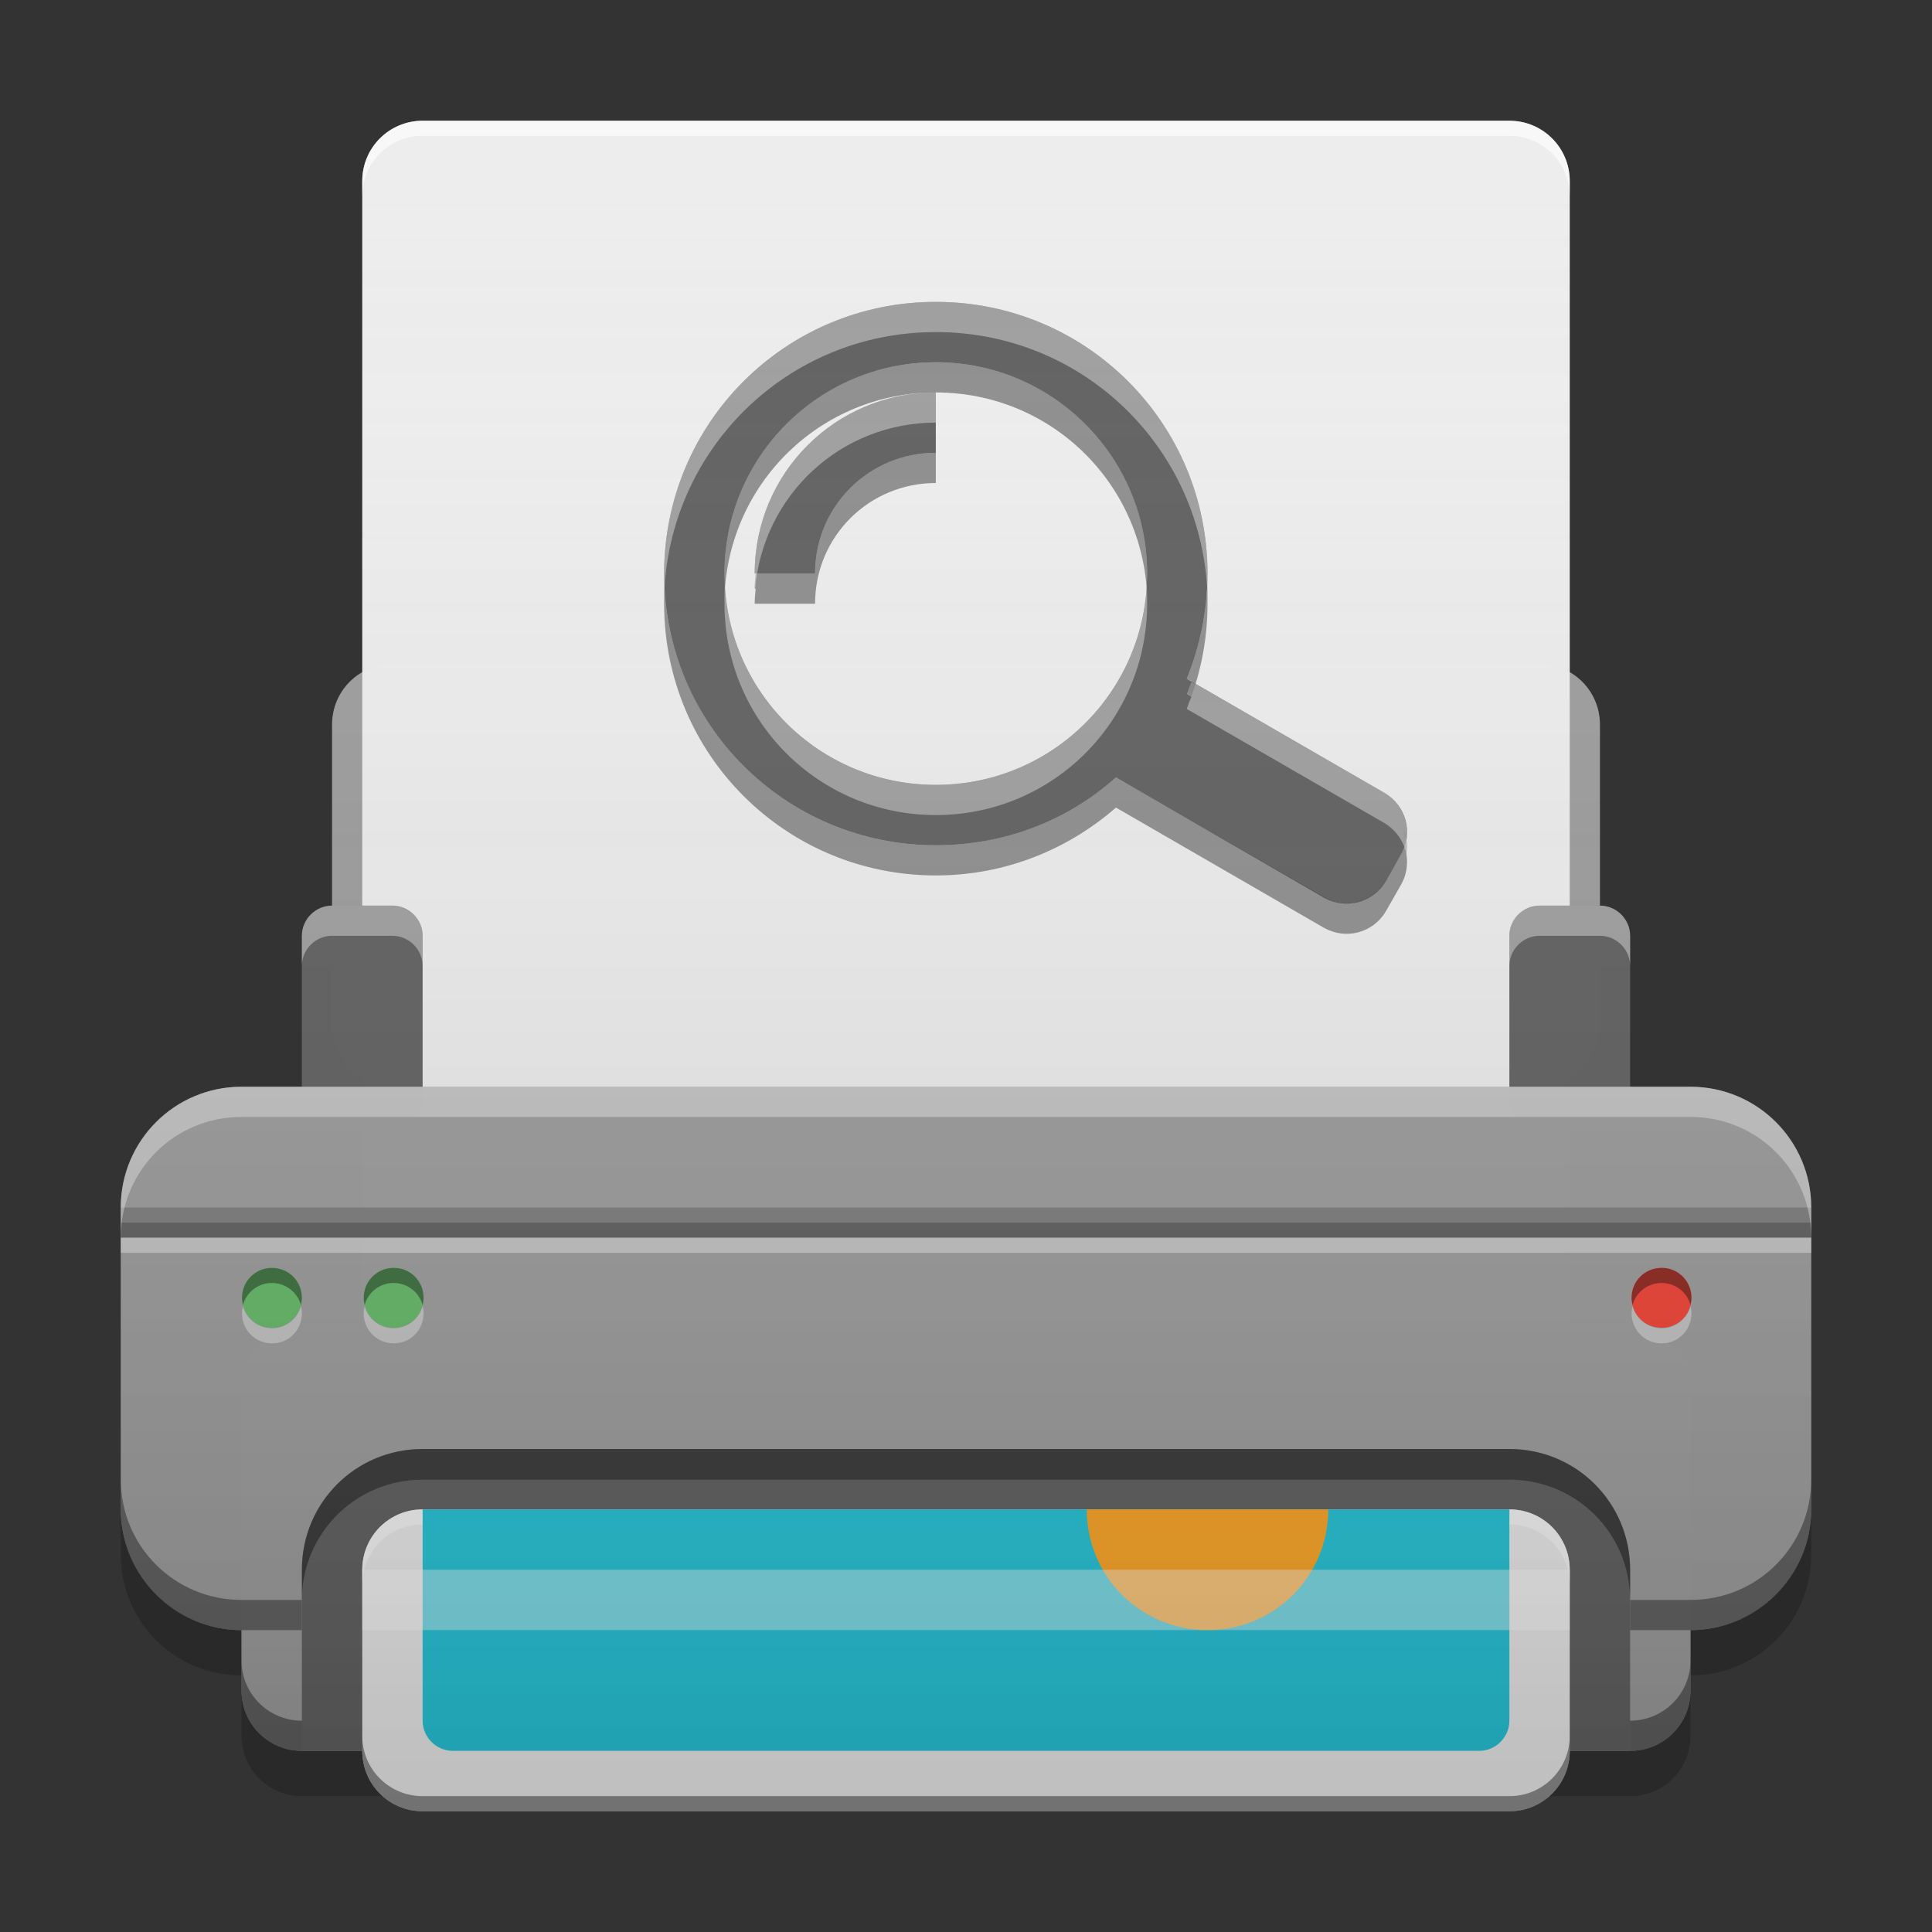
<svg xmlns="http://www.w3.org/2000/svg" xmlns:xlink="http://www.w3.org/1999/xlink" width="16" height="16" viewBox="0 0 16 16" version="1.1">
<rect x="0" y="0" width="16" height="16" fill="#333333" stroke="none"/>
<defs>
<linearGradient id="linear0" gradientUnits="userSpaceOnUse" x1="34" y1="60" x2="34" y2="4" gradientTransform="matrix(0.25,0,0,0.25,0,0)">
<stop offset="0" style="stop-color:rgb(0%,0%,0%);stop-opacity:0.2;"/>
<stop offset="1" style="stop-color:rgb(100%,100%,100%);stop-opacity:0;"/>
</linearGradient>
</defs>
<g id="surface1">
<path style=" stroke:none;fill-rule:nonzero;fill:rgb(0%,0%,0%);fill-opacity:0.2;" d="M 1 12.5 L 1 12.875 C 1 13.43 1.445 13.875 2 13.875 L 2 13.5 C 1.445 13.5 1 13.055 1 12.5 Z M 15 12.5 C 15 13.055 14.555 13.5 14 13.5 L 14 13.875 C 14.555 13.875 15 13.43 15 12.875 Z M 2 14 L 2 14.375 C 2 14.652 2.223 14.875 2.5 14.875 L 13.5 14.875 C 13.777 14.875 14 14.652 14 14.375 L 14 14 C 14 14.277 13.777 14.5 13.5 14.5 L 2.5 14.5 C 2.223 14.5 2 14.277 2 14 Z M 2 14 "/>
<path style=" stroke:none;fill-rule:nonzero;fill:rgb(61.961%,61.961%,61.961%);fill-opacity:0.996;" d="M 3.25 5.5 L 12.75 5.5 C 13.027 5.5 13.25 5.723 13.25 6 L 13.25 8.5 C 13.25 8.777 13.027 9 12.75 9 L 3.25 9 C 2.973 9 2.75 8.777 2.75 8.5 L 2.75 6 C 2.75 5.723 2.973 5.5 3.25 5.5 Z M 3.25 5.5 "/>
<path style=" stroke:none;fill-rule:nonzero;fill:rgb(93.333%,93.333%,93.333%);fill-opacity:0.996;" d="M 3.5 1 L 12.5 1 C 12.777 1 13 1.223 13 1.5 L 13 12 C 13 12.277 12.777 12.5 12.5 12.5 L 3.5 12.5 C 3.223 12.5 3 12.277 3 12 L 3 1.5 C 3 1.223 3.223 1 3.5 1 Z M 3.5 1 "/>
<path style=" stroke:none;fill-rule:nonzero;fill:rgb(38.039%,38.039%,38.039%);fill-opacity:0.996;" d="M 12.75 7.5 L 13.25 7.5 C 13.387 7.5 13.5 7.613 13.5 7.75 L 13.5 9.125 C 13.5 9.262 13.387 9.375 13.25 9.375 L 12.75 9.375 C 12.613 9.375 12.5 9.262 12.5 9.125 L 12.5 7.75 C 12.5 7.613 12.613 7.5 12.75 7.5 Z M 12.75 7.5 "/>
<path style=" stroke:none;fill-rule:nonzero;fill:rgb(38.039%,38.039%,38.039%);fill-opacity:0.996;" d="M 2.75 7.5 L 3.25 7.5 C 3.387 7.5 3.5 7.613 3.5 7.75 L 3.5 9.125 C 3.5 9.262 3.387 9.375 3.25 9.375 L 2.75 9.375 C 2.613 9.375 2.5 9.262 2.5 9.125 L 2.5 7.75 C 2.5 7.613 2.613 7.5 2.75 7.5 Z M 2.75 7.5 "/>
<path style=" stroke:none;fill-rule:nonzero;fill:rgb(61.961%,61.961%,61.961%);fill-opacity:0.996;" d="M 2 9 L 14 9 C 14.551 9 15 9.449 15 10 L 15 12.5 C 15 13.051 14.551 13.5 14 13.5 L 2 13.5 C 1.449 13.5 1 13.051 1 12.5 L 1 10 C 1 9.449 1.449 9 2 9 Z M 2 9 "/>
<path style=" stroke:none;fill-rule:nonzero;fill:rgb(38.039%,38.039%,38.039%);fill-opacity:0.992;" d="M 1 10.125 L 15 10.125 L 15 10.25 L 1 10.25 Z M 1 10.125 "/>
<path style=" stroke:none;fill-rule:nonzero;fill:rgb(100%,100%,100%);fill-opacity:0.4;" d="M 1 10.25 L 15 10.25 L 15 10.375 L 1 10.375 Z M 1 10.25 "/>
<path style=" stroke:none;fill-rule:nonzero;fill:rgb(61.961%,61.961%,61.961%);fill-opacity:0.996;" d="M 2.5 11 L 13.5 11 C 13.777 11 14 11.223 14 11.5 L 14 14 C 14 14.277 13.777 14.5 13.5 14.5 L 2.5 14.5 C 2.223 14.5 2 14.277 2 14 L 2 11.5 C 2 11.223 2.223 11 2.5 11 Z M 2.5 11 "/>
<path style=" stroke:none;fill-rule:nonzero;fill:rgb(0%,0%,0%);fill-opacity:0.4;" d="M 2 13.75 L 2 14 C 2 14.277 2.223 14.5 2.5 14.5 L 13.5 14.5 C 13.777 14.5 14 14.277 14 14 L 14 13.75 C 14 14.027 13.777 14.25 13.5 14.25 L 2.5 14.25 C 2.223 14.25 2 14.027 2 13.75 Z M 2 13.75 "/>
<path style=" stroke:none;fill-rule:nonzero;fill:rgb(1.961%,1.961%,1.961%);fill-opacity:0.4;" d="M 1 12.25 L 1 12.5 C 1 13.055 1.445 13.5 2 13.5 L 2.5 13.5 L 2.5 13.25 L 2 13.25 C 1.445 13.25 1 12.805 1 12.25 Z M 15 12.25 C 15 12.805 14.555 13.25 14 13.25 L 13.5 13.25 L 13.5 13.5 L 14 13.5 C 14.555 13.5 15 13.055 15 12.5 Z M 15 12.25 "/>
<path style=" stroke:none;fill-rule:nonzero;fill:rgb(38.039%,38.039%,38.039%);fill-opacity:1;" d="M 3.5 12 C 2.945 12 2.5 12.445 2.5 13 L 2.5 14.5 L 13.5 14.5 L 13.5 13 C 13.5 12.445 13.055 12 12.5 12 Z M 3.5 12 "/>
<path style=" stroke:none;fill-rule:nonzero;fill:rgb(93.333%,93.333%,93.333%);fill-opacity:0.996;" d="M 3.5 12.5 L 12.5 12.5 C 12.777 12.5 13 12.723 13 13 L 13 14.5 C 13 14.777 12.777 15 12.5 15 L 3.5 15 C 3.223 15 3 14.777 3 14.5 L 3 13 C 3 12.723 3.223 12.5 3.5 12.5 Z M 3.5 12.5 "/>
<path style=" stroke:none;fill-rule:nonzero;fill:rgb(0%,0%,0%);fill-opacity:0.2;" d="M 1 10 L 15 10 L 15 10.125 L 1 10.125 Z M 1 10 "/>
<path style=" stroke:none;fill-rule:nonzero;fill:rgb(100%,100%,100%);fill-opacity:0.6;" d="M 3.5 1 C 3.223 1 3 1.223 3 1.5 L 3 1.625 C 3 1.348 3.223 1.125 3.5 1.125 L 12.5 1.125 C 12.777 1.125 13 1.348 13 1.625 L 13 1.5 C 13 1.223 12.777 1 12.5 1 Z M 3.5 1 "/>
<path style=" stroke:none;fill-rule:nonzero;fill:rgb(100%,100%,100%);fill-opacity:0.6;" d="M 3.5 12.5 C 3.223 12.5 3 12.723 3 13 L 3 13.125 C 3 12.848 3.223 12.625 3.5 12.625 L 12.5 12.625 C 12.777 12.625 13 12.848 13 13.125 L 13 13 C 13 12.723 12.777 12.5 12.5 12.5 Z M 3.5 12.5 "/>
<path style=" stroke:none;fill-rule:nonzero;fill:rgb(100%,100%,100%);fill-opacity:0.4;" d="M 2.75 7.5 C 2.613 7.5 2.5 7.613 2.5 7.75 L 2.5 8 C 2.5 7.863 2.613 7.75 2.75 7.75 L 3.25 7.75 C 3.387 7.75 3.5 7.863 3.5 8 L 3.5 7.75 C 3.5 7.613 3.387 7.5 3.25 7.5 Z M 12.75 7.5 C 12.613 7.5 12.5 7.613 12.5 7.75 L 12.5 8 C 12.5 7.863 12.613 7.75 12.75 7.75 L 13.25 7.75 C 13.387 7.75 13.5 7.863 13.5 8 L 13.5 7.75 C 13.5 7.613 13.387 7.5 13.25 7.5 Z M 12.75 7.5 "/>
<path style=" stroke:none;fill-rule:nonzero;fill:rgb(100%,100%,100%);fill-opacity:0.4;" d="M 2 9 C 1.445 9 1 9.445 1 10 L 1 10.25 C 1 9.695 1.445 9.25 2 9.25 L 14 9.25 C 14.555 9.25 15 9.695 15 10.25 L 15 10 C 15 9.445 14.555 9 14 9 Z M 2 9 "/>
<path style=" stroke:none;fill-rule:nonzero;fill:rgb(0%,0%,0%);fill-opacity:0.4;" d="M 3.5 12 C 2.945 12 2.5 12.445 2.5 13 L 2.5 13.254 C 2.5 12.699 2.945 12.254 3.5 12.254 L 12.5 12.254 C 13.055 12.254 13.5 12.699 13.5 13.254 L 13.5 13 C 13.5 12.445 13.055 12 12.5 12 Z M 3.5 12 "/>
<path style=" stroke:none;fill-rule:nonzero;fill:rgb(0%,0%,0%);fill-opacity:0.4;" d="M 3 14.375 L 3 14.5 C 3 14.777 3.223 15 3.5 15 L 12.5 15 C 12.777 15 13 14.777 13 14.5 L 13 14.375 C 13 14.652 12.777 14.875 12.5 14.875 L 3.5 14.875 C 3.223 14.875 3 14.652 3 14.375 Z M 3 14.375 "/>
<path style=" stroke:none;fill-rule:nonzero;fill:rgb(14.902%,77.647%,85.49%);fill-opacity:1;" d="M 3.5 12.5 L 3.5 14.25 C 3.5 14.387 3.613 14.5 3.75 14.5 L 12.25 14.5 C 12.387 14.5 12.5 14.387 12.5 14.25 L 12.5 12.5 Z M 3.5 12.5 "/>
<path style=" stroke:none;fill-rule:nonzero;fill:rgb(100%,65.49%,14.902%);fill-opacity:1;" d="M 9 12.5 C 9 13.055 9.445 13.5 10 13.5 C 10.555 13.5 11 13.055 11 12.5 Z M 9 12.5 "/>
<path style=" stroke:none;fill-rule:nonzero;fill:rgb(100%,100%,100%);fill-opacity:0.4;" d="M 3 13 L 13 13 L 13 13.5 L 3 13.5 Z M 3 13 "/>
<path style=" stroke:none;fill-rule:nonzero;fill:rgb(40%,73.333%,41.569%);fill-opacity:0.996;" d="M 2.254 10.5 C 2.391 10.5 2.5 10.609 2.5 10.746 C 2.5 10.887 2.391 10.996 2.254 10.996 C 2.113 10.996 2.004 10.887 2.004 10.746 C 2.004 10.609 2.113 10.5 2.254 10.5 Z M 2.254 10.5 "/>
<path style=" stroke:none;fill-rule:nonzero;fill:rgb(0%,0%,0%);fill-opacity:0.4;" d="M 2.246 10.5 C 2.109 10.504 2.004 10.613 2.004 10.75 C 2.004 10.77 2.008 10.789 2.012 10.809 C 2.039 10.703 2.137 10.625 2.25 10.625 C 2.367 10.625 2.465 10.703 2.492 10.809 C 2.496 10.789 2.5 10.77 2.5 10.75 C 2.5 10.609 2.391 10.5 2.25 10.5 C 2.25 10.5 2.246 10.5 2.246 10.5 Z M 2.246 10.5 "/>
<path style=" stroke:none;fill-rule:nonzero;fill:rgb(100%,100%,100%);fill-opacity:0.4;" d="M 2.246 11.125 C 2.109 11.121 2.004 11.012 2.004 10.875 C 2.004 10.855 2.008 10.836 2.012 10.816 C 2.039 10.922 2.137 11 2.254 11 C 2.367 11 2.465 10.922 2.492 10.816 C 2.496 10.836 2.5 10.855 2.5 10.875 C 2.5 11.016 2.391 11.125 2.254 11.125 C 2.25 11.125 2.246 11.125 2.246 11.125 Z M 2.246 11.125 "/>
<path style=" stroke:none;fill-rule:nonzero;fill:rgb(40%,73.333%,41.569%);fill-opacity:0.996;" d="M 3.262 10.5 C 3.398 10.5 3.508 10.609 3.508 10.746 C 3.508 10.887 3.398 10.996 3.262 10.996 C 3.121 10.996 3.012 10.887 3.012 10.746 C 3.012 10.609 3.121 10.5 3.262 10.5 Z M 3.262 10.5 "/>
<path style=" stroke:none;fill-rule:nonzero;fill:rgb(0%,0%,0%);fill-opacity:0.4;" d="M 3.254 10.5 C 3.117 10.504 3.012 10.613 3.012 10.75 C 3.012 10.77 3.016 10.789 3.02 10.809 C 3.047 10.703 3.145 10.625 3.258 10.625 C 3.375 10.625 3.473 10.703 3.5 10.809 C 3.504 10.789 3.508 10.77 3.508 10.75 C 3.508 10.609 3.398 10.5 3.262 10.5 C 3.258 10.5 3.254 10.5 3.254 10.5 Z M 3.254 10.5 "/>
<path style=" stroke:none;fill-rule:nonzero;fill:rgb(100%,100%,100%);fill-opacity:0.4;" d="M 3.254 11.125 C 3.117 11.121 3.012 11.012 3.012 10.875 C 3.012 10.855 3.016 10.836 3.02 10.816 C 3.047 10.922 3.145 11 3.258 11 C 3.375 11 3.473 10.922 3.5 10.816 C 3.504 10.836 3.508 10.855 3.508 10.875 C 3.508 11.016 3.398 11.125 3.262 11.125 C 3.258 11.125 3.254 11.125 3.254 11.125 Z M 3.254 11.125 "/>
<path style=" stroke:none;fill-rule:nonzero;fill:rgb(95.686%,26.275%,21.176%);fill-opacity:0.996;" d="M 13.762 10.5 C 13.898 10.5 14.008 10.609 14.008 10.746 C 14.008 10.887 13.898 10.996 13.762 10.996 C 13.621 10.996 13.512 10.887 13.512 10.746 C 13.512 10.609 13.621 10.5 13.762 10.5 Z M 13.762 10.5 "/>
<path style=" stroke:none;fill-rule:nonzero;fill:rgb(0%,0%,0%);fill-opacity:0.4;" d="M 13.754 10.5 C 13.617 10.504 13.512 10.613 13.512 10.75 C 13.512 10.77 13.516 10.789 13.52 10.809 C 13.547 10.703 13.645 10.625 13.762 10.625 C 13.875 10.625 13.973 10.703 14 10.809 C 14.004 10.789 14.008 10.77 14.008 10.75 C 14.008 10.609 13.898 10.5 13.762 10.5 C 13.758 10.5 13.754 10.5 13.754 10.5 Z M 13.754 10.5 "/>
<path style=" stroke:none;fill-rule:nonzero;fill:rgb(100%,100%,100%);fill-opacity:0.4;" d="M 13.754 11.125 C 13.617 11.121 13.512 11.012 13.512 10.875 C 13.512 10.855 13.516 10.836 13.52 10.816 C 13.547 10.922 13.645 11 13.762 11 C 13.875 11 13.973 10.922 14 10.816 C 14.004 10.836 14.008 10.855 14.008 10.875 C 14.008 11.016 13.898 11.125 13.762 11.125 C 13.758 11.125 13.754 11.125 13.754 11.125 Z M 13.754 11.125 "/>
<path style=" stroke:none;fill-rule:nonzero;fill:rgb(38.039%,38.039%,38.039%);fill-opacity:1;" d="M 7.75 2.5 C 6.504 2.5 5.5 3.504 5.5 4.75 C 5.5 5.996 6.504 7 7.75 7 C 8.324 7 8.844 6.789 9.242 6.438 L 10.965 7.434 C 11.145 7.535 11.371 7.477 11.477 7.297 L 11.602 7.078 C 11.707 6.898 11.645 6.672 11.465 6.566 L 9.828 5.621 C 9.938 5.352 10 5.059 10 4.75 C 10 3.504 8.996 2.5 7.75 2.5 Z M 7.75 3 C 8.719 3 9.5 3.781 9.5 4.75 C 9.5 5.719 8.719 6.5 7.75 6.5 C 6.781 6.5 6 5.719 6 4.75 C 6 3.781 6.781 3 7.75 3 Z M 7.75 3.25 C 6.918 3.25 6.25 3.918 6.25 4.75 L 6.75 4.75 C 6.75 4.195 7.195 3.75 7.75 3.75 Z M 7.75 3.25 "/>
<path style=" stroke:none;fill-rule:nonzero;fill:rgb(0%,0%,0%);fill-opacity:0.4;" d="M 7.75 3 C 6.781 3 6 3.777 6 4.75 C 6 4.77 6 4.789 6 4.809 C 6 4.828 6 4.852 6 4.875 C 6 4.895 6 4.914 6 4.938 C 6.035 3.996 6.801 3.25 7.75 3.25 C 8.699 3.25 9.465 3.996 9.5 4.938 C 9.5 4.914 9.5 4.895 9.5 4.875 C 9.5 4.852 9.5 4.828 9.5 4.809 C 9.5 4.789 9.5 4.77 9.5 4.75 C 9.5 3.777 8.719 3 7.75 3 Z M 7.75 3.75 C 7.195 3.75 6.75 4.195 6.75 4.75 L 6.258 4.75 C 6.254 4.789 6.25 4.832 6.25 4.875 L 6.258 4.875 C 6.254 4.914 6.25 4.957 6.25 5 L 6.75 5 C 6.75 4.445 7.195 4 7.75 4 Z M 10 4.812 C 9.992 5.098 9.93 5.371 9.828 5.621 L 9.867 5.641 C 9.852 5.676 9.84 5.711 9.828 5.742 L 9.867 5.766 C 9.953 5.527 10 5.27 10 5 C 10 4.977 10 4.957 10 4.938 C 10 4.965 9.996 4.996 9.996 5.023 C 9.992 5.043 9.992 5.059 9.992 5.074 C 9.988 5.09 9.988 5.109 9.984 5.125 C 9.984 5.141 9.984 5.156 9.98 5.172 C 9.98 5.188 9.977 5.203 9.977 5.215 C 9.977 5.203 9.98 5.188 9.98 5.172 C 9.984 5.156 9.984 5.141 9.984 5.125 C 9.988 5.109 9.988 5.09 9.992 5.074 C 9.992 5.059 9.992 5.043 9.996 5.023 C 10 4.977 10 4.926 10 4.875 C 10 4.852 10 4.832 10 4.812 Z M 5.5 4.812 C 5.5 4.832 5.5 4.852 5.5 4.875 C 5.5 4.895 5.5 4.914 5.5 4.938 C 5.5 4.957 5.5 4.977 5.5 5 C 5.5 6.246 6.504 7.25 7.75 7.25 C 8.324 7.25 8.844 7.035 9.242 6.688 L 10.965 7.684 C 11.145 7.785 11.371 7.727 11.477 7.547 L 11.602 7.328 C 11.648 7.25 11.66 7.16 11.648 7.078 C 11.652 7.035 11.652 6.992 11.648 6.953 C 11.641 6.996 11.625 7.039 11.602 7.078 L 11.477 7.293 C 11.371 7.473 11.145 7.535 10.965 7.43 L 9.242 6.438 C 8.844 6.785 8.324 7 7.75 7 C 6.523 7 5.535 6.027 5.5 4.812 Z M 5.508 5.051 C 5.512 5.105 5.516 5.16 5.523 5.215 C 5.516 5.16 5.512 5.105 5.508 5.051 Z M 5.508 5.051 "/>
<path style=" stroke:none;fill-rule:nonzero;fill:rgb(99.608%,99.608%,99.608%);fill-opacity:0.4;" d="M 7.75 2.5 C 6.504 2.5 5.5 3.504 5.5 4.75 C 5.5 4.77 5.5 4.793 5.5 4.812 C 5.5 4.832 5.5 4.855 5.5 4.875 C 5.5 4.895 5.5 4.918 5.5 4.938 C 5.535 3.719 6.523 2.75 7.75 2.75 C 8.977 2.75 9.965 3.719 10 4.938 C 10 4.918 10 4.895 10 4.875 C 10 4.855 10 4.832 10 4.812 C 10 4.793 10 4.77 10 4.75 C 10 3.504 8.996 2.5 7.75 2.5 Z M 7.406 2.652 C 7.387 2.652 7.367 2.656 7.352 2.66 C 7.367 2.656 7.387 2.652 7.406 2.652 Z M 8.094 2.652 C 8.113 2.652 8.133 2.656 8.148 2.66 C 8.133 2.656 8.113 2.652 8.094 2.652 Z M 8.312 2.695 C 8.332 2.699 8.348 2.703 8.367 2.711 C 8.348 2.703 8.332 2.699 8.312 2.695 Z M 6.969 2.762 C 6.953 2.77 6.938 2.773 6.922 2.781 C 6.938 2.773 6.953 2.77 6.969 2.762 Z M 8.539 2.766 C 8.555 2.773 8.566 2.777 8.578 2.781 C 8.566 2.777 8.555 2.773 8.539 2.766 Z M 6.82 2.824 C 6.805 2.832 6.789 2.84 6.773 2.848 C 6.789 2.84 6.805 2.832 6.82 2.824 Z M 8.688 2.828 C 8.699 2.832 8.715 2.84 8.727 2.848 C 8.742 2.855 8.758 2.863 8.777 2.871 C 8.758 2.863 8.742 2.855 8.727 2.848 C 8.715 2.84 8.699 2.832 8.688 2.828 Z M 6.676 2.895 C 6.66 2.906 6.645 2.914 6.629 2.922 C 6.645 2.914 6.66 2.906 6.676 2.895 Z M 8.824 2.895 C 8.84 2.906 8.855 2.914 8.871 2.922 C 8.855 2.914 8.84 2.906 8.824 2.895 Z M 6.445 3.039 C 6.43 3.051 6.418 3.059 6.402 3.07 C 6.418 3.059 6.43 3.051 6.445 3.039 Z M 9.055 3.039 C 9.07 3.051 9.082 3.059 9.098 3.07 C 9.109 3.082 9.125 3.09 9.137 3.102 C 9.125 3.09 9.109 3.082 9.098 3.07 C 9.082 3.059 9.07 3.051 9.055 3.039 Z M 6.234 3.207 C 6.223 3.219 6.211 3.234 6.195 3.246 C 6.184 3.258 6.172 3.27 6.156 3.281 C 6.172 3.27 6.184 3.258 6.195 3.246 C 6.211 3.234 6.223 3.219 6.234 3.207 Z M 9.305 3.246 C 9.316 3.258 9.328 3.27 9.344 3.281 C 9.355 3.297 9.367 3.309 9.379 3.32 C 9.391 3.332 9.402 3.348 9.414 3.359 C 9.402 3.348 9.391 3.332 9.379 3.32 C 9.367 3.309 9.355 3.297 9.344 3.281 C 9.328 3.27 9.316 3.258 9.305 3.246 Z M 7.75 3.25 C 6.918 3.25 6.25 3.918 6.25 4.75 L 6.254 4.75 C 6.254 4.793 6.25 4.832 6.25 4.875 L 6.254 4.875 C 6.32 4.102 6.961 3.5 7.75 3.5 Z M 6.121 3.32 C 6.109 3.336 6.094 3.348 6.082 3.359 C 6.07 3.375 6.059 3.387 6.047 3.402 C 6.035 3.414 6.023 3.43 6.012 3.441 C 6 3.457 5.988 3.469 5.977 3.484 C 5.969 3.5 5.957 3.512 5.945 3.527 C 5.938 3.539 5.926 3.551 5.918 3.566 C 5.926 3.551 5.938 3.539 5.945 3.527 C 5.957 3.512 5.969 3.5 5.977 3.484 C 5.988 3.469 6 3.457 6.012 3.441 C 6.023 3.43 6.035 3.414 6.047 3.402 C 6.059 3.387 6.07 3.375 6.082 3.359 C 6.094 3.348 6.109 3.336 6.121 3.32 Z M 7.645 3.379 C 7.629 3.379 7.613 3.383 7.598 3.383 C 7.613 3.383 7.629 3.379 7.645 3.379 Z M 9.453 3.402 C 9.465 3.414 9.477 3.43 9.488 3.441 C 9.496 3.453 9.504 3.465 9.516 3.477 C 9.504 3.465 9.496 3.453 9.488 3.441 C 9.477 3.43 9.465 3.414 9.453 3.402 Z M 7.355 3.426 C 7.34 3.434 7.32 3.438 7.305 3.441 C 7.32 3.438 7.34 3.434 7.355 3.426 Z M 7.297 3.445 C 7.281 3.449 7.262 3.457 7.242 3.461 C 7.262 3.457 7.281 3.449 7.297 3.445 Z M 7.219 3.473 C 7.203 3.477 7.191 3.484 7.176 3.488 C 7.191 3.484 7.203 3.477 7.219 3.473 Z M 7.152 3.5 C 7.141 3.504 7.125 3.512 7.113 3.516 C 7.125 3.512 7.141 3.504 7.152 3.5 Z M 9.555 3.527 C 9.566 3.543 9.574 3.555 9.586 3.57 C 9.598 3.586 9.605 3.602 9.617 3.617 C 9.605 3.602 9.598 3.586 9.586 3.57 C 9.574 3.555 9.566 3.543 9.555 3.527 Z M 7.02 3.562 C 7.008 3.57 6.996 3.578 6.984 3.586 C 6.996 3.578 7.008 3.57 7.02 3.562 Z M 6.961 3.598 C 6.953 3.605 6.941 3.609 6.934 3.617 C 6.941 3.609 6.953 3.605 6.961 3.598 Z M 5.883 3.617 C 5.875 3.629 5.863 3.645 5.852 3.66 C 5.863 3.645 5.875 3.629 5.883 3.617 Z M 9.648 3.66 C 9.656 3.676 9.664 3.691 9.676 3.707 C 9.684 3.723 9.695 3.738 9.703 3.754 C 9.711 3.77 9.719 3.785 9.73 3.801 C 9.738 3.816 9.746 3.832 9.754 3.848 C 9.762 3.863 9.77 3.879 9.777 3.891 C 9.77 3.879 9.762 3.863 9.754 3.848 C 9.746 3.832 9.738 3.816 9.73 3.801 C 9.719 3.785 9.711 3.77 9.703 3.754 C 9.695 3.738 9.684 3.723 9.676 3.707 C 9.664 3.691 9.656 3.676 9.648 3.66 Z M 6.789 3.719 C 6.781 3.727 6.773 3.738 6.762 3.746 C 6.773 3.738 6.781 3.727 6.789 3.719 Z M 5.797 3.754 C 5.789 3.77 5.781 3.785 5.77 3.801 C 5.762 3.816 5.754 3.832 5.746 3.848 C 5.738 3.867 5.73 3.883 5.723 3.898 C 5.707 3.93 5.691 3.965 5.676 3.996 C 5.66 4.031 5.648 4.066 5.637 4.102 C 5.648 4.066 5.664 4.031 5.676 3.996 C 5.691 3.965 5.707 3.93 5.723 3.898 C 5.73 3.883 5.738 3.867 5.746 3.848 C 5.754 3.832 5.762 3.816 5.77 3.801 C 5.781 3.785 5.789 3.77 5.797 3.754 Z M 9.824 3.996 C 9.832 4.016 9.836 4.031 9.844 4.047 C 9.852 4.066 9.859 4.082 9.863 4.102 C 9.859 4.082 9.852 4.066 9.844 4.047 C 9.836 4.031 9.832 4.016 9.824 3.996 Z M 9.883 4.152 C 9.887 4.168 9.895 4.188 9.898 4.203 C 9.906 4.223 9.91 4.238 9.914 4.258 C 9.91 4.238 9.906 4.223 9.898 4.203 C 9.895 4.188 9.887 4.168 9.883 4.152 Z M 9.918 4.262 C 9.926 4.297 9.934 4.332 9.941 4.367 C 9.945 4.383 9.949 4.402 9.953 4.422 C 9.949 4.402 9.945 4.383 9.941 4.367 C 9.934 4.332 9.926 4.297 9.918 4.262 Z M 5.582 4.262 C 5.57 4.312 5.559 4.367 5.547 4.418 C 5.559 4.367 5.57 4.312 5.582 4.262 Z M 6.332 4.383 C 6.328 4.395 6.324 4.406 6.32 4.414 C 6.324 4.406 6.328 4.395 6.332 4.383 Z M 9.953 4.422 C 9.973 4.512 9.988 4.605 9.992 4.699 C 9.988 4.605 9.973 4.512 9.953 4.422 Z M 6.312 4.449 C 6.309 4.461 6.305 4.469 6.305 4.477 C 6.305 4.469 6.309 4.457 6.312 4.449 Z M 5.535 4.477 C 5.523 4.551 5.512 4.625 5.508 4.699 C 5.512 4.625 5.523 4.551 5.535 4.477 Z M 6 4.812 C 6 4.832 6 4.855 6 4.875 C 6 4.898 6 4.918 6 4.941 C 6 4.961 6 4.98 6 5 C 6 5.969 6.781 6.75 7.75 6.75 C 8.719 6.75 9.5 5.969 9.5 5 C 9.5 4.98 9.5 4.961 9.5 4.941 C 9.5 4.941 9.5 4.938 9.5 4.938 C 9.5 4.918 9.5 4.895 9.5 4.875 C 9.5 4.855 9.5 4.832 9.5 4.812 C 9.465 5.754 8.699 6.5 7.75 6.5 C 6.801 6.5 6.035 5.754 6 4.812 Z M 9.867 5.645 C 9.852 5.68 9.84 5.711 9.828 5.746 L 9.867 5.77 C 9.852 5.805 9.84 5.836 9.828 5.871 L 11.465 6.816 C 11.562 6.875 11.629 6.973 11.648 7.078 C 11.66 6.992 11.645 6.906 11.605 6.836 C 11.598 6.82 11.586 6.805 11.578 6.793 C 11.586 6.805 11.598 6.82 11.605 6.836 C 11.625 6.871 11.641 6.91 11.648 6.953 C 11.672 6.805 11.602 6.648 11.465 6.566 Z M 6.461 6.062 C 6.473 6.074 6.484 6.086 6.496 6.098 C 6.484 6.086 6.473 6.074 6.461 6.062 Z M 9.039 6.062 C 9.027 6.074 9.016 6.086 9.004 6.098 C 9.016 6.086 9.027 6.074 9.039 6.062 Z M 6.523 6.125 C 6.531 6.133 6.543 6.145 6.555 6.152 C 6.543 6.145 6.531 6.133 6.523 6.125 Z M 8.977 6.125 C 8.969 6.133 8.961 6.141 8.953 6.148 C 8.961 6.141 8.969 6.133 8.977 6.125 Z M 6.578 6.18 C 6.594 6.191 6.609 6.203 6.625 6.219 C 6.609 6.203 6.594 6.191 6.578 6.18 Z M 6.844 6.371 C 6.852 6.379 6.863 6.383 6.871 6.391 C 6.863 6.383 6.852 6.379 6.844 6.371 Z M 8.656 6.371 C 8.648 6.379 8.637 6.383 8.629 6.391 C 8.637 6.383 8.648 6.379 8.656 6.371 Z M 7.438 6.598 C 7.453 6.602 7.469 6.602 7.484 6.605 C 7.469 6.602 7.453 6.602 7.438 6.598 Z M 8.062 6.598 C 8.047 6.602 8.031 6.602 8.016 6.605 C 8.031 6.602 8.047 6.602 8.062 6.598 Z M 7.488 6.605 C 7.516 6.609 7.543 6.613 7.57 6.617 C 7.543 6.613 7.516 6.609 7.488 6.605 Z M 8.012 6.605 C 7.984 6.609 7.957 6.613 7.93 6.617 C 7.957 6.613 7.984 6.609 8.012 6.605 Z M 7.613 6.621 C 7.645 6.621 7.672 6.625 7.703 6.625 C 7.672 6.625 7.645 6.621 7.613 6.621 Z M 7.887 6.621 C 7.855 6.621 7.828 6.625 7.797 6.625 C 7.828 6.625 7.855 6.621 7.887 6.621 Z M 11.465 6.691 C 11.473 6.695 11.48 6.703 11.488 6.707 C 11.496 6.715 11.504 6.719 11.512 6.727 C 11.504 6.719 11.496 6.715 11.488 6.707 C 11.48 6.703 11.473 6.695 11.465 6.691 Z M 11.555 6.766 C 11.559 6.77 11.562 6.777 11.57 6.781 C 11.562 6.777 11.559 6.77 11.555 6.766 Z M 11.555 6.766 "/>
<path style=" stroke:none;fill-rule:nonzero;fill:url(#linear0);" d="M 3.5 1 C 3.223 1 3 1.223 3 1.5 L 3 5.566 C 2.852 5.652 2.75 5.812 2.75 6 L 2.75 7.5 C 2.613 7.5 2.5 7.613 2.5 7.75 L 2.5 9 L 2 9 C 1.445 9 1 9.445 1 10 L 1 12.5 C 1 13.055 1.445 13.5 2 13.5 L 2 14 C 2 14.277 2.223 14.5 2.5 14.5 L 3 14.5 C 3 14.777 3.223 15 3.5 15 L 12.5 15 C 12.777 15 13 14.777 13 14.5 L 13.5 14.5 C 13.777 14.5 14 14.277 14 14 L 14 13.5 C 14.555 13.5 15 13.055 15 12.5 L 15 10 C 15 9.445 14.555 9 14 9 L 13.5 9 L 13.5 7.75 C 13.5 7.613 13.387 7.5 13.25 7.5 L 13.25 6 C 13.25 5.812 13.148 5.652 13 5.566 L 13 1.5 C 13 1.223 12.777 1 12.5 1 Z M 3.5 1 "/>
</g>
</svg>
